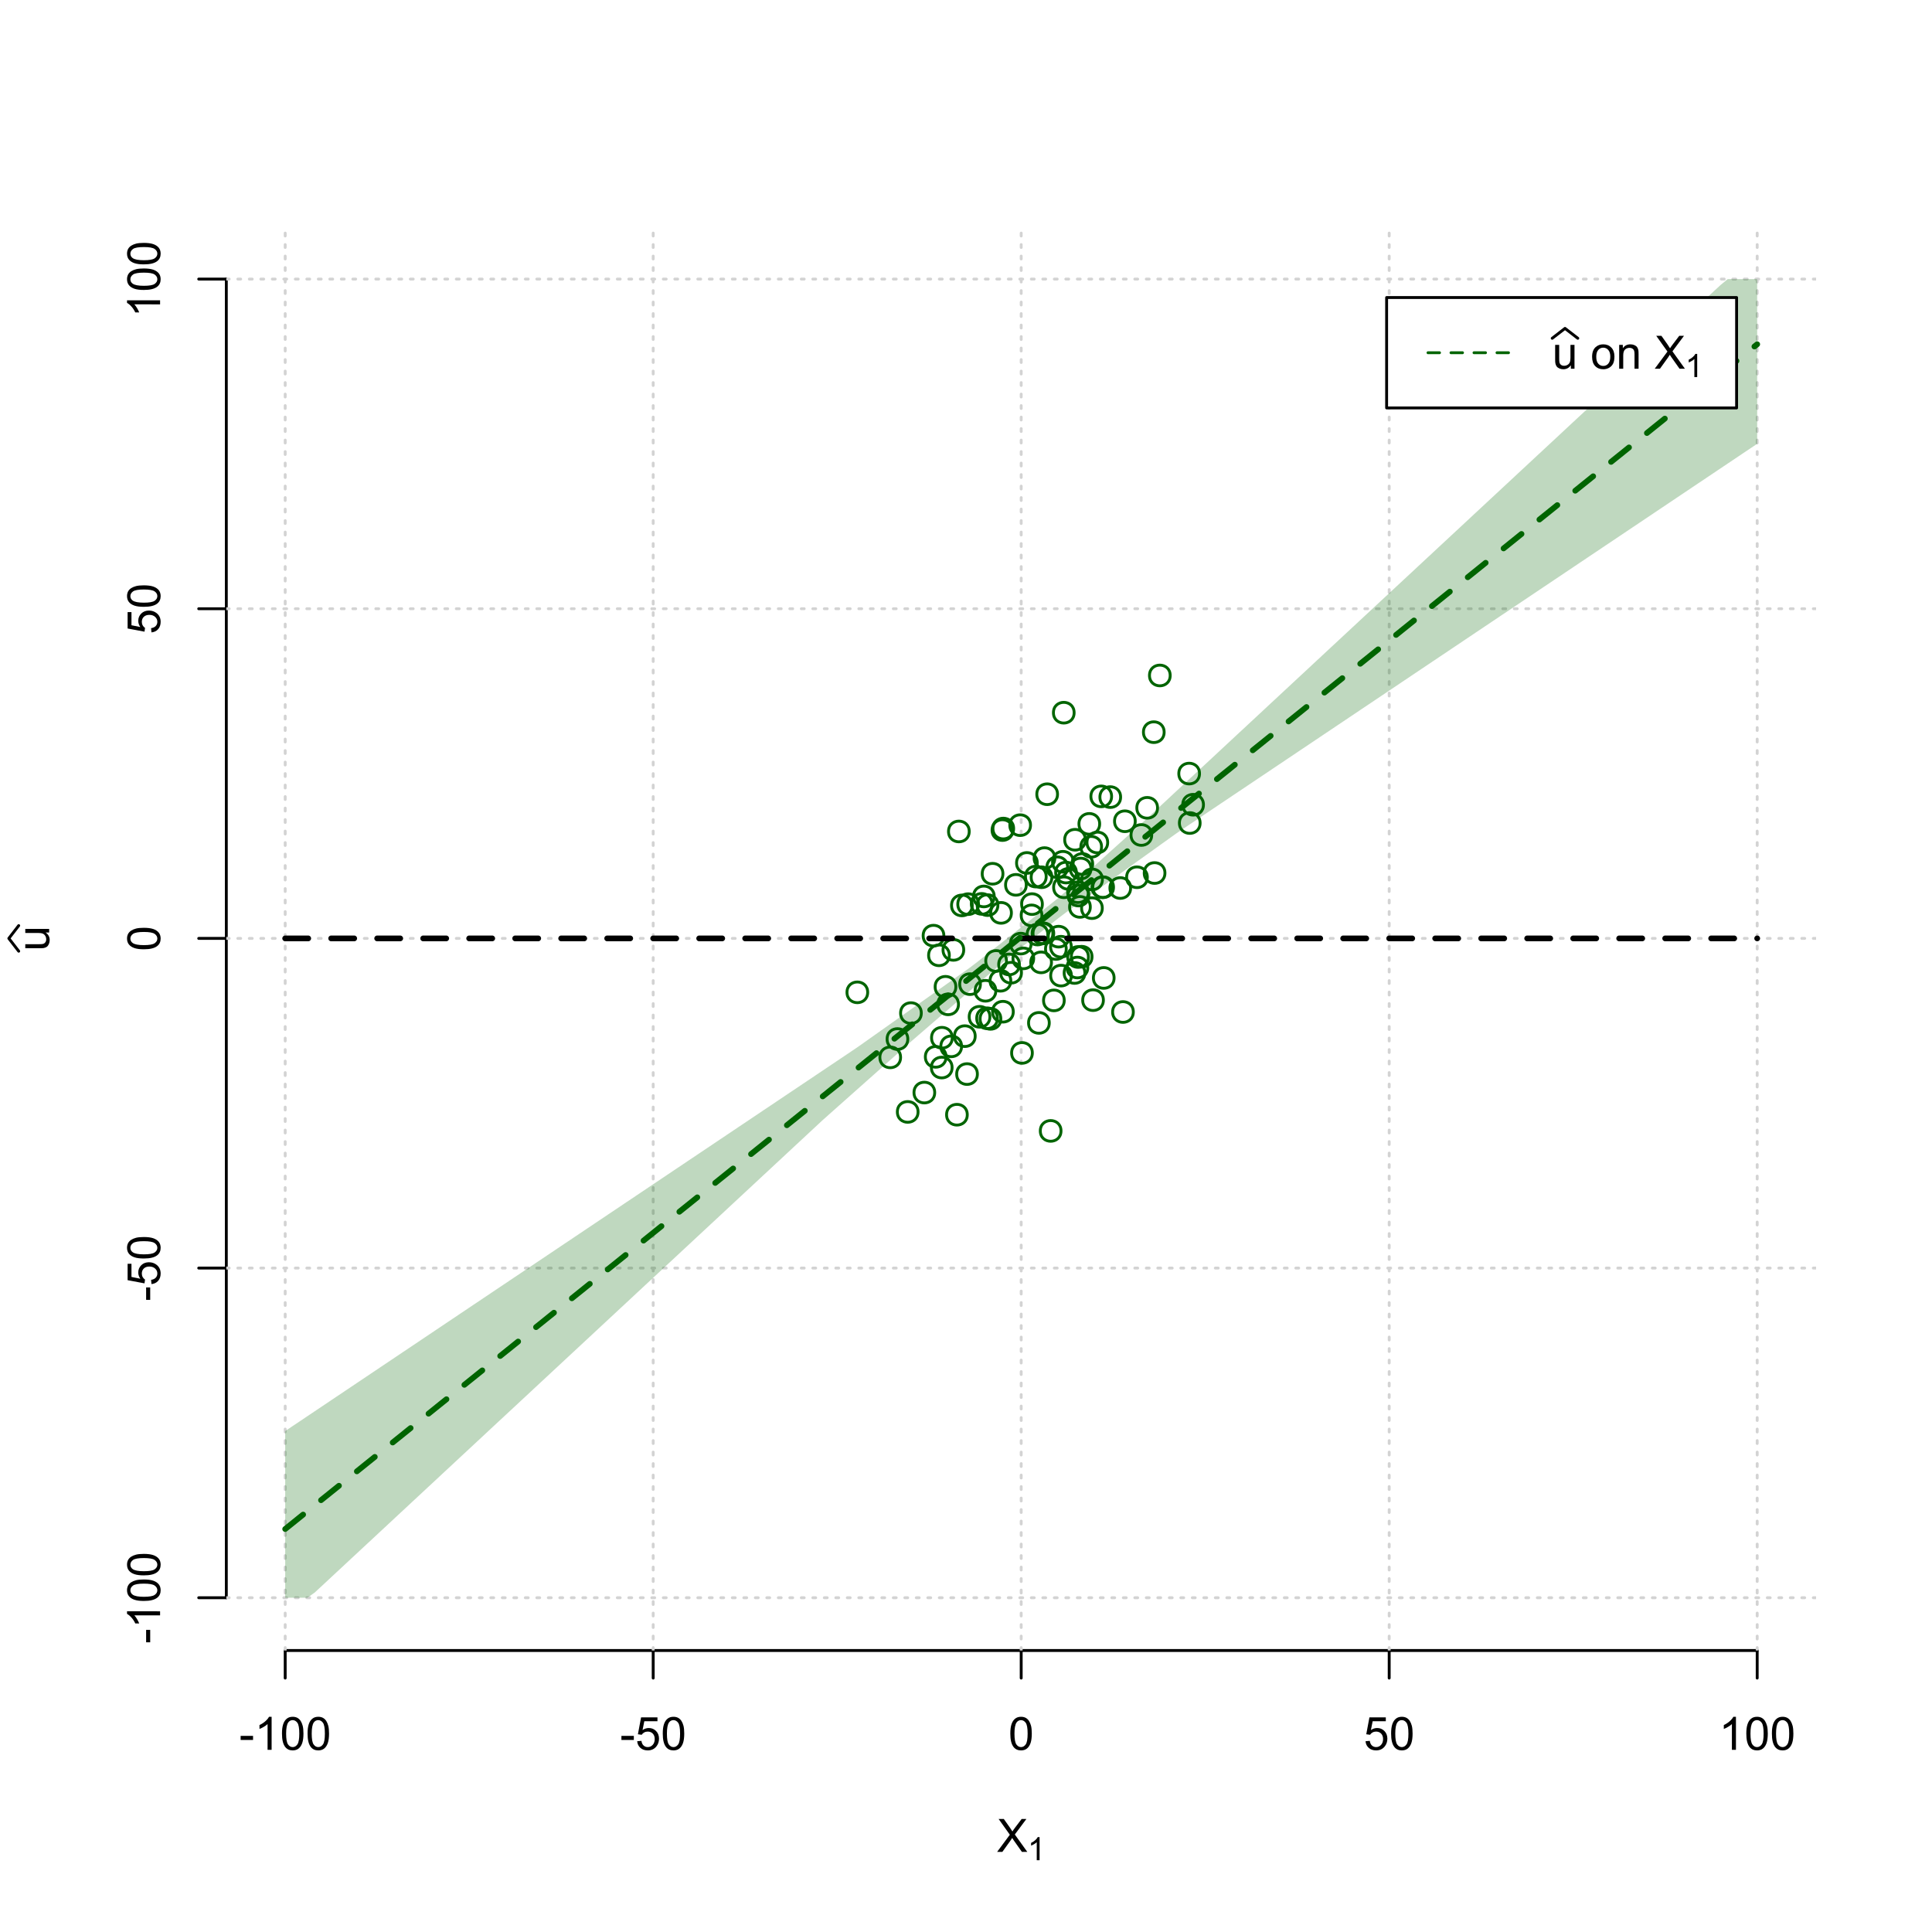 <?xml version="1.0" encoding="UTF-8"?>
<svg xmlns="http://www.w3.org/2000/svg" xmlns:xlink="http://www.w3.org/1999/xlink" width="504pt" height="504pt" viewBox="0 0 504 504" version="1.1">
<defs>
<g>
<symbol overflow="visible" id="glyph0-0">
<path style="stroke:none;" d="M 1.5 0 L 1.5 -7.5 L 7.5 -7.5 L 7.5 0 Z M 1.688 -0.188 L 7.312 -0.188 L 7.312 -7.312 L 1.688 -7.312 Z M 1.688 -0.188 "/>
</symbol>
<symbol overflow="visible" id="glyph0-1">
<path style="stroke:none;" d="M 0.055 0 L 3.375 -4.477 L 0.445 -8.59 L 1.797 -8.59 L 3.359 -6.387 C 3.68 -5.93 3.91 -5.578 4.047 -5.332 C 4.238 -5.645 4.465 -5.969 4.727 -6.312 L 6.457 -8.59 L 7.695 -8.59 L 4.676 -4.539 L 7.93 0 L 6.523 0 L 4.359 -3.062 C 4.238 -3.238 4.113 -3.43 3.984 -3.641 C 3.789 -3.324 3.652 -3.109 3.574 -2.992 L 1.418 0 Z M 0.055 0 "/>
</symbol>
<symbol overflow="visible" id="glyph0-2">
<path style="stroke:none;" d="M 0.383 -2.578 L 0.383 -3.641 L 3.621 -3.641 L 3.621 -2.578 Z M 0.383 -2.578 "/>
</symbol>
<symbol overflow="visible" id="glyph0-3">
<path style="stroke:none;" d="M 4.469 0 L 3.414 0 L 3.414 -6.719 C 3.16 -6.477 2.828 -6.234 2.414 -5.996 C 2 -5.75 1.629 -5.57 1.305 -5.449 L 1.305 -6.469 C 1.895 -6.742 2.41 -7.078 2.852 -7.477 C 3.293 -7.871 3.605 -8.254 3.789 -8.625 L 4.469 -8.625 Z M 4.469 0 "/>
</symbol>
<symbol overflow="visible" id="glyph0-4">
<path style="stroke:none;" d="M 0.5 -4.234 C 0.496 -5.246 0.602 -6.062 0.812 -6.688 C 1.02 -7.305 1.328 -7.785 1.742 -8.121 C 2.148 -8.457 2.668 -8.625 3.297 -8.625 C 3.758 -8.625 4.164 -8.531 4.512 -8.348 C 4.855 -8.16 5.141 -7.891 5.371 -7.543 C 5.594 -7.191 5.773 -6.766 5.906 -6.266 C 6.035 -5.762 6.098 -5.086 6.102 -4.234 C 6.098 -3.227 5.996 -2.414 5.789 -1.797 C 5.578 -1.176 5.266 -0.695 4.859 -0.359 C 4.445 -0.02 3.926 0.145 3.297 0.148 C 2.465 0.145 1.816 -0.148 1.348 -0.742 C 0.781 -1.457 0.496 -2.621 0.5 -4.234 Z M 1.582 -4.234 C 1.582 -2.824 1.746 -1.887 2.074 -1.418 C 2.402 -0.949 2.809 -0.715 3.297 -0.719 C 3.777 -0.715 4.184 -0.949 4.52 -1.422 C 4.848 -1.887 5.016 -2.824 5.016 -4.234 C 5.016 -5.648 4.848 -6.59 4.52 -7.055 C 4.184 -7.516 3.773 -7.746 3.289 -7.75 C 2.801 -7.746 2.414 -7.543 2.125 -7.137 C 1.762 -6.613 1.582 -5.645 1.582 -4.234 Z M 1.582 -4.234 "/>
</symbol>
<symbol overflow="visible" id="glyph0-5">
<path style="stroke:none;" d="M 0.5 -2.25 L 1.605 -2.344 C 1.684 -1.805 1.871 -1.398 2.176 -1.125 C 2.473 -0.852 2.836 -0.715 3.258 -0.719 C 3.766 -0.715 4.195 -0.906 4.547 -1.293 C 4.898 -1.672 5.074 -2.18 5.074 -2.82 C 5.074 -3.414 4.902 -3.891 4.566 -4.242 C 4.227 -4.59 3.785 -4.762 3.242 -4.766 C 2.898 -4.762 2.594 -4.684 2.32 -4.531 C 2.047 -4.375 1.832 -4.176 1.676 -3.93 L 0.688 -4.062 L 1.516 -8.473 L 5.789 -8.473 L 5.789 -7.465 L 2.359 -7.465 L 1.898 -5.156 C 2.414 -5.516 2.953 -5.695 3.523 -5.695 C 4.27 -5.695 4.902 -5.434 5.422 -4.914 C 5.934 -4.395 6.191 -3.727 6.195 -2.914 C 6.191 -2.133 5.965 -1.461 5.516 -0.898 C 4.961 -0.199 4.211 0.145 3.258 0.148 C 2.477 0.145 1.836 -0.07 1.344 -0.508 C 0.844 -0.941 0.562 -1.523 0.5 -2.25 Z M 0.5 -2.25 "/>
</symbol>
<symbol overflow="visible" id="glyph0-6">
<path style="stroke:none;" d="M 4.867 0 L 4.867 -0.914 C 4.379 -0.211 3.723 0.141 2.895 0.141 C 2.527 0.141 2.184 0.07 1.867 -0.07 C 1.547 -0.211 1.309 -0.387 1.156 -0.602 C 1 -0.812 0.895 -1.074 0.832 -1.383 C 0.785 -1.59 0.762 -1.918 0.766 -2.367 L 0.766 -6.223 L 1.82 -6.223 L 1.82 -2.773 C 1.816 -2.219 1.84 -1.848 1.887 -1.656 C 1.949 -1.379 2.09 -1.16 2.309 -1.004 C 2.523 -0.84 2.789 -0.762 3.105 -0.766 C 3.418 -0.762 3.715 -0.844 3.996 -1.008 C 4.273 -1.172 4.469 -1.391 4.586 -1.672 C 4.699 -1.949 4.758 -2.355 4.758 -2.891 L 4.758 -6.223 L 5.812 -6.223 L 5.812 0 Z M 4.867 0 "/>
</symbol>
<symbol overflow="visible" id="glyph0-7">
<path style="stroke:none;" d=""/>
</symbol>
<symbol overflow="visible" id="glyph0-8">
<path style="stroke:none;" d="M 0.398 -3.109 C 0.398 -4.262 0.719 -5.117 1.359 -5.672 C 1.895 -6.133 2.547 -6.363 3.316 -6.363 C 4.172 -6.363 4.871 -6.082 5.414 -5.52 C 5.953 -4.957 6.223 -4.184 6.227 -3.199 C 6.223 -2.398 6.102 -1.766 5.867 -1.309 C 5.625 -0.848 5.277 -0.492 4.82 -0.238 C 4.359 0.016 3.859 0.141 3.316 0.141 C 2.441 0.141 1.734 -0.137 1.203 -0.695 C 0.664 -1.254 0.398 -2.059 0.398 -3.109 Z M 1.484 -3.109 C 1.48 -2.309 1.656 -1.711 2.004 -1.32 C 2.348 -0.922 2.785 -0.727 3.316 -0.727 C 3.84 -0.727 4.273 -0.926 4.621 -1.324 C 4.969 -1.723 5.145 -2.328 5.145 -3.148 C 5.145 -3.914 4.969 -4.496 4.617 -4.895 C 4.266 -5.289 3.832 -5.488 3.316 -5.492 C 2.785 -5.488 2.348 -5.293 2.004 -4.898 C 1.656 -4.5 1.48 -3.902 1.484 -3.109 Z M 1.484 -3.109 "/>
</symbol>
<symbol overflow="visible" id="glyph0-9">
<path style="stroke:none;" d="M 0.789 0 L 0.789 -6.223 L 1.742 -6.223 L 1.742 -5.336 C 2.195 -6.02 2.855 -6.363 3.719 -6.363 C 4.09 -6.363 4.434 -6.293 4.754 -6.16 C 5.066 -6.023 5.305 -5.848 5.461 -5.633 C 5.617 -5.41 5.727 -5.152 5.789 -4.852 C 5.828 -4.656 5.848 -4.312 5.848 -3.828 L 5.848 0 L 4.793 0 L 4.793 -3.785 C 4.793 -4.215 4.75 -4.535 4.668 -4.75 C 4.586 -4.961 4.441 -5.129 4.234 -5.258 C 4.023 -5.383 3.777 -5.449 3.5 -5.449 C 3.047 -5.449 2.66 -5.305 2.332 -5.02 C 2.004 -4.734 1.84 -4.195 1.844 -3.398 L 1.844 0 Z M 0.789 0 "/>
</symbol>
<symbol overflow="visible" id="glyph1-0">
<path style="stroke:none;" d="M 1.051 0 L 1.051 -5.25 L 5.25 -5.25 L 5.25 0 Z M 1.18 -0.133 L 5.117 -0.133 L 5.117 -5.117 L 1.18 -5.117 Z M 1.18 -0.133 "/>
</symbol>
<symbol overflow="visible" id="glyph1-1">
<path style="stroke:none;" d="M 3.129 0 L 2.391 0 L 2.391 -4.703 C 2.211 -4.531 1.977 -4.363 1.691 -4.195 C 1.398 -4.023 1.141 -3.895 0.914 -3.812 L 0.914 -4.527 C 1.328 -4.719 1.688 -4.953 1.996 -5.234 C 2.305 -5.508 2.523 -5.777 2.652 -6.039 L 3.129 -6.039 Z M 3.129 0 "/>
</symbol>
<symbol overflow="visible" id="glyph2-0">
<path style="stroke:none;" d="M 0 -1.5 L -7.5 -1.5 L -7.5 -7.5 L 0 -7.5 Z M -0.188 -1.688 L -0.188 -7.312 L -7.312 -7.312 L -7.312 -1.688 Z M -0.188 -1.688 "/>
</symbol>
<symbol overflow="visible" id="glyph2-1">
<path style="stroke:none;" d="M 0 -4.867 L -0.914 -4.867 C -0.211 -4.379 0.141 -3.723 0.141 -2.895 C 0.141 -2.527 0.07 -2.184 -0.07 -1.867 C -0.211 -1.547 -0.387 -1.309 -0.598 -1.156 C -0.809 -1 -1.07 -0.895 -1.383 -0.832 C -1.59 -0.789 -1.918 -0.766 -2.367 -0.77 L -6.223 -0.77 L -6.223 -1.824 L -2.773 -1.824 C -2.219 -1.82 -1.848 -1.844 -1.656 -1.887 C -1.379 -1.949 -1.16 -2.09 -1.004 -2.309 C -0.84 -2.523 -0.762 -2.789 -0.766 -3.105 C -0.762 -3.418 -0.844 -3.715 -1.008 -3.996 C -1.172 -4.273 -1.391 -4.469 -1.672 -4.586 C -1.945 -4.699 -2.352 -4.758 -2.887 -4.758 L -6.223 -4.758 L -6.223 -5.812 L 0 -5.812 Z M 0 -4.867 "/>
</symbol>
<symbol overflow="visible" id="glyph2-2">
<path style="stroke:none;" d="M -2.578 -0.383 L -3.641 -0.383 L -3.641 -3.621 L -2.578 -3.621 Z M -2.578 -0.383 "/>
</symbol>
<symbol overflow="visible" id="glyph2-3">
<path style="stroke:none;" d="M 0 -4.469 L 0 -3.414 L -6.719 -3.418 C -6.477 -3.16 -6.234 -2.828 -5.996 -2.418 C -5.75 -2.004 -5.57 -1.633 -5.449 -1.309 L -6.469 -1.309 C -6.742 -1.895 -7.078 -2.41 -7.477 -2.852 C -7.871 -3.293 -8.254 -3.605 -8.625 -3.793 L -8.625 -4.473 Z M 0 -4.469 "/>
</symbol>
<symbol overflow="visible" id="glyph2-4">
<path style="stroke:none;" d="M -4.234 -0.5 C -5.246 -0.496 -6.062 -0.602 -6.688 -0.812 C -7.305 -1.02 -7.785 -1.328 -8.121 -1.742 C -8.457 -2.152 -8.625 -2.672 -8.625 -3.301 C -8.625 -3.758 -8.531 -4.164 -8.348 -4.512 C -8.16 -4.859 -7.891 -5.145 -7.543 -5.371 C -7.191 -5.594 -6.766 -5.773 -6.266 -5.906 C -5.762 -6.035 -5.086 -6.098 -4.234 -6.102 C -3.223 -6.098 -2.41 -5.996 -1.793 -5.789 C -1.176 -5.578 -0.695 -5.266 -0.359 -4.859 C -0.02 -4.445 0.145 -3.926 0.148 -3.297 C 0.145 -2.465 -0.148 -1.816 -0.742 -1.348 C -1.457 -0.781 -2.621 -0.496 -4.234 -0.5 Z M -4.234 -1.582 C -2.824 -1.582 -1.887 -1.746 -1.418 -2.074 C -0.949 -2.402 -0.715 -2.809 -0.719 -3.297 C -0.715 -3.777 -0.949 -4.184 -1.422 -4.52 C -1.887 -4.848 -2.824 -5.016 -4.234 -5.016 C -5.648 -5.016 -6.59 -4.848 -7.055 -4.52 C -7.516 -4.188 -7.746 -3.777 -7.75 -3.289 C -7.746 -2.801 -7.543 -2.414 -7.137 -2.129 C -6.613 -1.762 -5.645 -1.582 -4.234 -1.582 Z M -4.234 -1.582 "/>
</symbol>
<symbol overflow="visible" id="glyph2-5">
<path style="stroke:none;" d="M -2.25 -0.5 L -2.344 -1.605 C -1.805 -1.684 -1.398 -1.871 -1.125 -2.176 C -0.852 -2.473 -0.715 -2.836 -0.719 -3.258 C -0.715 -3.766 -0.906 -4.195 -1.293 -4.547 C -1.672 -4.898 -2.18 -5.074 -2.816 -5.074 C -3.414 -5.074 -3.891 -4.902 -4.242 -4.566 C -4.59 -4.227 -4.762 -3.785 -4.766 -3.242 C -4.762 -2.898 -4.684 -2.594 -4.531 -2.32 C -4.375 -2.047 -4.176 -1.832 -3.93 -1.676 L -4.062 -0.688 L -8.473 -1.52 L -8.473 -5.789 L -7.465 -5.789 L -7.465 -2.363 L -5.156 -1.898 C -5.516 -2.414 -5.695 -2.953 -5.695 -3.523 C -5.695 -4.27 -5.434 -4.902 -4.914 -5.422 C -4.395 -5.934 -3.727 -6.191 -2.91 -6.195 C -2.133 -6.191 -1.461 -5.965 -0.895 -5.516 C -0.199 -4.961 0.145 -4.211 0.148 -3.258 C 0.145 -2.477 -0.07 -1.836 -0.508 -1.344 C -0.941 -0.848 -1.523 -0.566 -2.25 -0.5 Z M -2.25 -0.5 "/>
</symbol>
</g>
<clipPath id="clip1">
  <path d="M 74 59.039 L 75 59.039 L 75 430.559 L 74 430.559 Z M 74 59.039 "/>
</clipPath>
<clipPath id="clip2">
  <path d="M 170 59.039 L 171 59.039 L 171 430.559 L 170 430.559 Z M 170 59.039 "/>
</clipPath>
<clipPath id="clip3">
  <path d="M 266 59.039 L 267 59.039 L 267 430.559 L 266 430.559 Z M 266 59.039 "/>
</clipPath>
<clipPath id="clip4">
  <path d="M 362 59.039 L 363 59.039 L 363 430.559 L 362 430.559 Z M 362 59.039 "/>
</clipPath>
<clipPath id="clip5">
  <path d="M 458 59.039 L 459 59.039 L 459 430.559 L 458 430.559 Z M 458 59.039 "/>
</clipPath>
<clipPath id="clip6">
  <path d="M 59.039 416 L 473.758 416 L 473.758 418 L 59.039 418 Z M 59.039 416 "/>
</clipPath>
<clipPath id="clip7">
  <path d="M 59.039 330 L 473.758 330 L 473.758 332 L 59.039 332 Z M 59.039 330 "/>
</clipPath>
<clipPath id="clip8">
  <path d="M 59.039 244 L 473.758 244 L 473.758 246 L 59.039 246 Z M 59.039 244 "/>
</clipPath>
<clipPath id="clip9">
  <path d="M 59.039 158 L 473.758 158 L 473.758 160 L 59.039 160 Z M 59.039 158 "/>
</clipPath>
<clipPath id="clip10">
  <path d="M 59.039 72 L 473.758 72 L 473.758 74 L 59.039 74 Z M 59.039 72 "/>
</clipPath>
</defs>
<g id="surface426">
<rect x="0" y="0" width="504" height="504" style="fill:rgb(100%,100%,100%);fill-opacity:1;stroke:none;"/>
<g style="fill:rgb(0%,0%,0%);fill-opacity:1;">
  <use xlink:href="#glyph0-1" x="260.062" y="483.102"/>
</g>
<g style="fill:rgb(0%,0%,0%);fill-opacity:1;">
  <use xlink:href="#glyph1-1" x="268.066" y="485.281"/>
</g>
<g style="fill:rgb(0%,0%,0%);fill-opacity:1;">
  <use xlink:href="#glyph2-1" x="12.82" y="248.137"/>
</g>
<path style="fill:none;stroke-width:0.75;stroke-linecap:round;stroke-linejoin:round;stroke:rgb(0%,0%,0%);stroke-opacity:1;stroke-miterlimit:10;" d="M 4.879 248.137 L 2.301 244.801 L 4.879 241.465 "/>
<path style="fill:none;stroke-width:0.75;stroke-linecap:round;stroke-linejoin:round;stroke:rgb(0%,0%,0%);stroke-opacity:1;stroke-miterlimit:10;" d="M 74.398 430.559 L 458.398 430.559 "/>
<path style="fill:none;stroke-width:0.75;stroke-linecap:round;stroke-linejoin:round;stroke:rgb(0%,0%,0%);stroke-opacity:1;stroke-miterlimit:10;" d="M 74.398 430.559 L 74.398 437.762 "/>
<path style="fill:none;stroke-width:0.75;stroke-linecap:round;stroke-linejoin:round;stroke:rgb(0%,0%,0%);stroke-opacity:1;stroke-miterlimit:10;" d="M 170.398 430.559 L 170.398 437.762 "/>
<path style="fill:none;stroke-width:0.75;stroke-linecap:round;stroke-linejoin:round;stroke:rgb(0%,0%,0%);stroke-opacity:1;stroke-miterlimit:10;" d="M 266.398 430.559 L 266.398 437.762 "/>
<path style="fill:none;stroke-width:0.75;stroke-linecap:round;stroke-linejoin:round;stroke:rgb(0%,0%,0%);stroke-opacity:1;stroke-miterlimit:10;" d="M 362.398 430.559 L 362.398 437.762 "/>
<path style="fill:none;stroke-width:0.75;stroke-linecap:round;stroke-linejoin:round;stroke:rgb(0%,0%,0%);stroke-opacity:1;stroke-miterlimit:10;" d="M 458.398 430.559 L 458.398 437.762 "/>
<g style="fill:rgb(0%,0%,0%);fill-opacity:1;">
  <use xlink:href="#glyph0-2" x="62.391" y="456.48"/>
  <use xlink:href="#glyph0-3" x="66.387" y="456.48"/>
  <use xlink:href="#glyph0-4" x="73.061" y="456.48"/>
  <use xlink:href="#glyph0-4" x="79.734" y="456.48"/>
</g>
<g style="fill:rgb(0%,0%,0%);fill-opacity:1;">
  <use xlink:href="#glyph0-2" x="161.727" y="456.48"/>
  <use xlink:href="#glyph0-5" x="165.723" y="456.48"/>
  <use xlink:href="#glyph0-4" x="172.396" y="456.48"/>
</g>
<g style="fill:rgb(0%,0%,0%);fill-opacity:1;">
  <use xlink:href="#glyph0-4" x="263.062" y="456.48"/>
</g>
<g style="fill:rgb(0%,0%,0%);fill-opacity:1;">
  <use xlink:href="#glyph0-5" x="355.727" y="456.48"/>
  <use xlink:href="#glyph0-4" x="362.4" y="456.48"/>
</g>
<g style="fill:rgb(0%,0%,0%);fill-opacity:1;">
  <use xlink:href="#glyph0-3" x="448.387" y="456.48"/>
  <use xlink:href="#glyph0-4" x="455.061" y="456.48"/>
  <use xlink:href="#glyph0-4" x="461.734" y="456.48"/>
</g>
<path style="fill:none;stroke-width:0.75;stroke-linecap:round;stroke-linejoin:round;stroke:rgb(0%,0%,0%);stroke-opacity:1;stroke-miterlimit:10;" d="M 59.039 416.801 L 59.039 72.801 "/>
<path style="fill:none;stroke-width:0.75;stroke-linecap:round;stroke-linejoin:round;stroke:rgb(0%,0%,0%);stroke-opacity:1;stroke-miterlimit:10;" d="M 59.039 416.801 L 51.84 416.801 "/>
<path style="fill:none;stroke-width:0.75;stroke-linecap:round;stroke-linejoin:round;stroke:rgb(0%,0%,0%);stroke-opacity:1;stroke-miterlimit:10;" d="M 59.039 330.801 L 51.84 330.801 "/>
<path style="fill:none;stroke-width:0.75;stroke-linecap:round;stroke-linejoin:round;stroke:rgb(0%,0%,0%);stroke-opacity:1;stroke-miterlimit:10;" d="M 59.039 244.801 L 51.84 244.801 "/>
<path style="fill:none;stroke-width:0.75;stroke-linecap:round;stroke-linejoin:round;stroke:rgb(0%,0%,0%);stroke-opacity:1;stroke-miterlimit:10;" d="M 59.039 158.801 L 51.84 158.801 "/>
<path style="fill:none;stroke-width:0.75;stroke-linecap:round;stroke-linejoin:round;stroke:rgb(0%,0%,0%);stroke-opacity:1;stroke-miterlimit:10;" d="M 59.039 72.801 L 51.84 72.801 "/>
<g style="fill:rgb(0%,0%,0%);fill-opacity:1;">
  <use xlink:href="#glyph2-2" x="41.762" y="428.809"/>
  <use xlink:href="#glyph2-3" x="41.762" y="424.812"/>
  <use xlink:href="#glyph2-4" x="41.762" y="418.139"/>
  <use xlink:href="#glyph2-4" x="41.762" y="411.465"/>
</g>
<g style="fill:rgb(0%,0%,0%);fill-opacity:1;">
  <use xlink:href="#glyph2-2" x="41.762" y="339.473"/>
  <use xlink:href="#glyph2-5" x="41.762" y="335.477"/>
  <use xlink:href="#glyph2-4" x="41.762" y="328.803"/>
</g>
<g style="fill:rgb(0%,0%,0%);fill-opacity:1;">
  <use xlink:href="#glyph2-4" x="41.762" y="248.137"/>
</g>
<g style="fill:rgb(0%,0%,0%);fill-opacity:1;">
  <use xlink:href="#glyph2-5" x="41.762" y="165.473"/>
  <use xlink:href="#glyph2-4" x="41.762" y="158.799"/>
</g>
<g style="fill:rgb(0%,0%,0%);fill-opacity:1;">
  <use xlink:href="#glyph2-3" x="41.762" y="82.812"/>
  <use xlink:href="#glyph2-4" x="41.762" y="76.139"/>
  <use xlink:href="#glyph2-4" x="41.762" y="69.465"/>
</g>
<g clip-path="url(#clip1)" clip-rule="nonzero">
<path style="fill:none;stroke-width:0.75;stroke-linecap:round;stroke-linejoin:round;stroke:rgb(82.745%,82.745%,82.745%);stroke-opacity:1;stroke-dasharray:0.75,2.25;stroke-miterlimit:10;" d="M 74.398 430.559 L 74.398 59.039 "/>
</g>
<g clip-path="url(#clip2)" clip-rule="nonzero">
<path style="fill:none;stroke-width:0.75;stroke-linecap:round;stroke-linejoin:round;stroke:rgb(82.745%,82.745%,82.745%);stroke-opacity:1;stroke-dasharray:0.75,2.25;stroke-miterlimit:10;" d="M 170.398 430.559 L 170.398 59.039 "/>
</g>
<g clip-path="url(#clip3)" clip-rule="nonzero">
<path style="fill:none;stroke-width:0.75;stroke-linecap:round;stroke-linejoin:round;stroke:rgb(82.745%,82.745%,82.745%);stroke-opacity:1;stroke-dasharray:0.75,2.25;stroke-miterlimit:10;" d="M 266.398 430.559 L 266.398 59.039 "/>
</g>
<g clip-path="url(#clip4)" clip-rule="nonzero">
<path style="fill:none;stroke-width:0.75;stroke-linecap:round;stroke-linejoin:round;stroke:rgb(82.745%,82.745%,82.745%);stroke-opacity:1;stroke-dasharray:0.75,2.25;stroke-miterlimit:10;" d="M 362.398 430.559 L 362.398 59.039 "/>
</g>
<g clip-path="url(#clip5)" clip-rule="nonzero">
<path style="fill:none;stroke-width:0.75;stroke-linecap:round;stroke-linejoin:round;stroke:rgb(82.745%,82.745%,82.745%);stroke-opacity:1;stroke-dasharray:0.75,2.25;stroke-miterlimit:10;" d="M 458.398 430.559 L 458.398 59.039 "/>
</g>
<g clip-path="url(#clip6)" clip-rule="nonzero">
<path style="fill:none;stroke-width:0.75;stroke-linecap:round;stroke-linejoin:round;stroke:rgb(82.745%,82.745%,82.745%);stroke-opacity:1;stroke-dasharray:0.75,2.25;stroke-miterlimit:10;" d="M 59.039 416.801 L 473.762 416.801 "/>
</g>
<g clip-path="url(#clip7)" clip-rule="nonzero">
<path style="fill:none;stroke-width:0.75;stroke-linecap:round;stroke-linejoin:round;stroke:rgb(82.745%,82.745%,82.745%);stroke-opacity:1;stroke-dasharray:0.75,2.25;stroke-miterlimit:10;" d="M 59.039 330.801 L 473.762 330.801 "/>
</g>
<g clip-path="url(#clip8)" clip-rule="nonzero">
<path style="fill:none;stroke-width:0.75;stroke-linecap:round;stroke-linejoin:round;stroke:rgb(82.745%,82.745%,82.745%);stroke-opacity:1;stroke-dasharray:0.75,2.25;stroke-miterlimit:10;" d="M 59.039 244.801 L 473.762 244.801 "/>
</g>
<g clip-path="url(#clip9)" clip-rule="nonzero">
<path style="fill:none;stroke-width:0.75;stroke-linecap:round;stroke-linejoin:round;stroke:rgb(82.745%,82.745%,82.745%);stroke-opacity:1;stroke-dasharray:0.75,2.25;stroke-miterlimit:10;" d="M 59.039 158.801 L 473.762 158.801 "/>
</g>
<g clip-path="url(#clip10)" clip-rule="nonzero">
<path style="fill:none;stroke-width:0.75;stroke-linecap:round;stroke-linejoin:round;stroke:rgb(82.745%,82.745%,82.745%);stroke-opacity:1;stroke-dasharray:0.75,2.25;stroke-miterlimit:10;" d="M 59.039 72.801 L 473.762 72.801 "/>
</g>
<path style=" stroke:none;fill-rule:nonzero;fill:rgb(0%,39.216%,0%);fill-opacity:0.251;" d="M 74.398 416.801 L 74.398 373.324 L 76.32 372.035 L 78.238 370.75 L 80.16 369.461 L 82.078 368.172 L 84 366.887 L 85.922 365.598 L 87.84 364.309 L 89.762 363.023 L 91.68 361.734 L 93.602 360.445 L 95.52 359.16 L 97.441 357.871 L 99.359 356.582 L 101.281 355.297 L 103.199 354.008 L 105.121 352.719 L 107.039 351.434 L 108.961 350.145 L 110.879 348.855 L 112.801 347.57 L 114.719 346.281 L 116.641 344.992 L 118.559 343.707 L 120.48 342.418 L 122.398 341.129 L 124.32 339.844 L 126.238 338.555 L 128.16 337.266 L 130.078 335.98 L 133.922 333.402 L 135.84 332.117 L 137.762 330.828 L 139.68 329.539 L 141.602 328.25 L 143.52 326.965 L 145.441 325.676 L 147.359 324.387 L 149.281 323.102 L 151.199 321.812 L 153.121 320.523 L 155.039 319.238 L 156.961 317.949 L 158.879 316.66 L 160.801 315.375 L 162.719 314.086 L 164.641 312.797 L 166.559 311.512 L 168.48 310.223 L 170.398 308.934 L 172.32 307.648 L 174.238 306.359 L 176.16 305.07 L 178.078 303.785 L 181.922 301.207 L 183.84 299.922 L 185.762 298.633 L 187.68 297.344 L 189.602 296.059 L 191.52 294.77 L 193.441 293.48 L 195.359 292.195 L 197.281 290.906 L 199.199 289.617 L 201.121 288.332 L 203.039 287.043 L 204.961 285.754 L 206.879 284.469 L 208.801 283.18 L 210.719 281.891 L 212.641 280.605 L 214.559 279.316 L 216.48 278.027 L 218.398 276.742 L 220.32 275.453 L 222.238 274.164 L 224.16 272.855 L 226.078 271.496 L 229.922 268.777 L 231.84 267.418 L 233.762 266.055 L 235.68 264.695 L 237.602 263.336 L 239.52 261.977 L 241.441 260.617 L 243.359 259.258 L 245.281 257.898 L 247.199 256.539 L 249.121 255.18 L 251.039 253.82 L 252.961 252.461 L 254.879 250.996 L 256.801 249.48 L 258.719 247.969 L 260.641 246.453 L 262.559 244.938 L 264.48 243.426 L 266.398 241.91 L 268.32 240.395 L 270.238 238.879 L 272.16 237.367 L 274.078 235.852 L 276 234.309 L 277.922 232.629 L 279.84 230.949 L 281.762 229.25 L 283.68 227.52 L 285.602 225.789 L 287.52 224.059 L 289.441 222.328 L 291.359 220.598 L 293.281 218.867 L 295.199 217.137 L 297.121 215.406 L 299.039 213.676 L 300.961 211.891 L 302.879 210.105 L 304.801 208.32 L 306.719 206.531 L 308.641 204.746 L 310.559 202.961 L 312.48 201.176 L 314.398 199.391 L 316.32 197.605 L 318.238 195.82 L 320.16 194.031 L 322.078 192.246 L 325.922 188.676 L 327.84 186.891 L 329.762 185.105 L 331.68 183.316 L 333.602 181.531 L 335.52 179.746 L 337.441 177.961 L 339.359 176.176 L 341.281 174.391 L 343.199 172.605 L 345.121 170.816 L 347.039 169.031 L 348.961 167.246 L 350.879 165.461 L 352.801 163.676 L 354.719 161.891 L 356.641 160.102 L 358.559 158.316 L 360.48 156.531 L 362.398 154.746 L 364.32 152.961 L 366.238 151.176 L 368.16 149.391 L 370.078 147.602 L 373.922 144.031 L 375.84 142.246 L 377.762 140.461 L 379.68 138.676 L 381.602 136.891 L 383.52 135.102 L 385.441 133.316 L 387.359 131.531 L 389.281 129.746 L 391.199 127.961 L 393.121 126.176 L 395.039 124.387 L 396.961 122.602 L 398.879 120.816 L 400.801 119.031 L 402.719 117.246 L 404.641 115.461 L 406.559 113.676 L 408.48 111.887 L 410.398 110.102 L 412.32 108.316 L 414.238 106.531 L 416.16 104.746 L 418.078 102.961 L 420 101.176 L 421.922 99.387 L 423.84 97.602 L 425.762 95.816 L 427.68 94.031 L 429.602 92.246 L 431.52 90.461 L 433.441 88.672 L 435.359 86.887 L 437.281 85.102 L 439.199 83.316 L 441.121 81.531 L 443.039 79.746 L 444.961 77.961 L 446.879 76.172 L 448.801 74.387 L 450.719 72.801 L 458.398 72.801 L 458.398 115.77 L 456.48 117.059 L 454.559 118.344 L 452.641 119.633 L 450.719 120.922 L 448.801 122.207 L 446.879 123.496 L 444.961 124.785 L 443.039 126.07 L 441.121 127.359 L 439.199 128.648 L 437.281 129.934 L 435.359 131.223 L 433.441 132.512 L 431.52 133.797 L 429.602 135.086 L 427.68 136.375 L 425.762 137.66 L 423.84 138.949 L 421.922 140.238 L 420 141.523 L 418.078 142.812 L 416.16 144.102 L 414.238 145.387 L 412.32 146.676 L 410.398 147.965 L 408.48 149.25 L 406.559 150.539 L 404.641 151.828 L 402.719 153.113 L 400.801 154.402 L 398.879 155.691 L 396.961 156.977 L 395.039 158.266 L 393.121 159.555 L 391.199 160.84 L 389.281 162.129 L 387.359 163.418 L 385.441 164.703 L 383.52 165.992 L 381.602 167.281 L 379.68 168.566 L 377.762 169.855 L 375.84 171.145 L 373.922 172.43 L 370.078 175.008 L 368.16 176.293 L 366.238 177.582 L 364.32 178.871 L 362.398 180.156 L 360.48 181.445 L 358.559 182.734 L 356.641 184.02 L 354.719 185.309 L 352.801 186.598 L 350.879 187.883 L 348.961 189.172 L 347.039 190.461 L 345.121 191.746 L 343.199 193.035 L 341.281 194.324 L 339.359 195.609 L 337.441 196.898 L 335.52 198.188 L 333.602 199.473 L 331.68 200.762 L 329.762 202.051 L 327.84 203.336 L 325.922 204.625 L 324 205.914 L 322.078 207.199 L 320.16 208.488 L 318.238 209.777 L 316.32 211.062 L 314.398 212.352 L 312.48 213.641 L 310.559 214.926 L 308.641 216.215 L 306.719 217.516 L 304.801 218.895 L 302.879 220.27 L 300.961 221.645 L 299.039 223.02 L 297.121 224.395 L 295.199 225.77 L 293.281 227.148 L 291.359 228.523 L 289.441 229.898 L 287.52 231.273 L 285.602 232.648 L 283.68 234.027 L 281.762 235.402 L 279.84 236.777 L 277.922 238.152 L 276 239.605 L 274.078 241.121 L 272.16 242.641 L 270.238 244.156 L 268.32 245.672 L 266.398 247.191 L 264.48 248.707 L 262.559 250.23 L 260.641 251.887 L 258.719 253.543 L 256.801 255.199 L 254.879 256.855 L 252.961 258.508 L 251.039 260.164 L 249.121 261.82 L 247.199 263.477 L 245.281 265.133 L 243.359 266.789 L 241.441 268.445 L 239.52 270.102 L 237.602 271.762 L 235.68 273.469 L 233.762 275.176 L 231.84 276.883 L 229.922 278.59 L 226.078 282.004 L 224.16 283.711 L 222.238 285.418 L 220.32 287.125 L 218.398 288.832 L 216.48 290.539 L 214.559 292.25 L 212.641 294.035 L 210.719 295.82 L 208.801 297.605 L 206.879 299.391 L 204.961 301.176 L 203.039 302.965 L 201.121 304.75 L 199.199 306.535 L 197.281 308.32 L 195.359 310.105 L 193.441 311.891 L 191.52 313.676 L 189.602 315.465 L 187.68 317.25 L 185.762 319.035 L 183.84 320.82 L 181.922 322.605 L 180 324.391 L 178.078 326.18 L 176.16 327.965 L 174.238 329.75 L 172.32 331.535 L 170.398 333.32 L 168.48 335.105 L 166.559 336.891 L 164.641 338.68 L 162.719 340.465 L 160.801 342.25 L 158.879 344.035 L 156.961 345.82 L 155.039 347.605 L 153.121 349.395 L 151.199 351.18 L 149.281 352.965 L 147.359 354.75 L 145.441 356.535 L 143.52 358.32 L 141.602 360.105 L 139.68 361.895 L 137.762 363.68 L 135.84 365.465 L 133.922 367.25 L 130.078 370.82 L 128.16 372.605 L 126.238 374.395 L 124.32 376.18 L 122.398 377.965 L 120.48 379.75 L 118.559 381.535 L 116.641 383.32 L 114.719 385.109 L 112.801 386.895 L 110.879 388.68 L 108.961 390.465 L 107.039 392.25 L 105.121 394.035 L 103.199 395.82 L 101.281 397.609 L 99.359 399.395 L 97.441 401.18 L 95.52 402.965 L 93.602 404.75 L 91.68 406.535 L 89.762 408.324 L 87.84 410.109 L 85.922 411.895 L 82.078 415.465 L 80.16 416.801 Z M 74.398 416.801 "/>
<path style="fill:none;stroke-width:0.75;stroke-linecap:round;stroke-linejoin:round;stroke:rgb(0%,39.216%,0%);stroke-opacity:1;stroke-miterlimit:10;" d="M 283.008 253.824 C 283.008 257.422 277.609 257.422 277.609 253.824 C 277.609 250.223 283.008 250.223 283.008 253.824 "/>
<path style="fill:none;stroke-width:0.75;stroke-linecap:round;stroke-linejoin:round;stroke:rgb(0%,39.216%,0%);stroke-opacity:1;stroke-miterlimit:10;" d="M 299.301 228.852 C 299.301 232.449 293.902 232.449 293.902 228.852 C 293.902 225.25 299.301 225.25 299.301 228.852 "/>
<path style="fill:none;stroke-width:0.75;stroke-linecap:round;stroke-linejoin:round;stroke:rgb(0%,39.216%,0%);stroke-opacity:1;stroke-miterlimit:10;" d="M 289.98 207.75 C 289.98 211.352 284.582 211.352 284.582 207.75 C 284.582 204.152 289.98 204.152 289.98 207.75 "/>
<path style="fill:none;stroke-width:0.75;stroke-linecap:round;stroke-linejoin:round;stroke:rgb(0%,39.216%,0%);stroke-opacity:1;stroke-miterlimit:10;" d="M 252.332 290.797 C 252.332 294.398 246.934 294.398 246.934 290.797 C 246.934 287.195 252.332 287.195 252.332 290.797 "/>
<path style="fill:none;stroke-width:0.75;stroke-linecap:round;stroke-linejoin:round;stroke:rgb(0%,39.216%,0%);stroke-opacity:1;stroke-miterlimit:10;" d="M 255.262 235.867 C 255.262 239.465 249.863 239.465 249.863 235.867 C 249.863 232.266 255.262 232.266 255.262 235.867 "/>
<path style="fill:none;stroke-width:0.75;stroke-linecap:round;stroke-linejoin:round;stroke:rgb(0%,39.216%,0%);stroke-opacity:1;stroke-miterlimit:10;" d="M 284.426 236.586 C 284.426 240.184 279.027 240.184 279.027 236.586 C 279.027 232.984 284.426 232.984 284.426 236.586 "/>
<path style="fill:none;stroke-width:0.75;stroke-linecap:round;stroke-linejoin:round;stroke:rgb(0%,39.216%,0%);stroke-opacity:1;stroke-miterlimit:10;" d="M 269.305 274.672 C 269.305 278.273 263.902 278.273 263.902 274.672 C 263.902 271.074 269.305 271.074 269.305 274.672 "/>
<path style="fill:none;stroke-width:0.75;stroke-linecap:round;stroke-linejoin:round;stroke:rgb(0%,39.216%,0%);stroke-opacity:1;stroke-miterlimit:10;" d="M 263.684 255.852 C 263.684 259.453 258.281 259.453 258.281 255.852 C 258.281 252.25 263.684 252.25 263.684 255.852 "/>
<path style="fill:none;stroke-width:0.75;stroke-linecap:round;stroke-linejoin:round;stroke:rgb(0%,39.216%,0%);stroke-opacity:1;stroke-miterlimit:10;" d="M 283.938 249.648 C 283.938 253.25 278.535 253.25 278.535 249.648 C 278.535 246.051 283.938 246.051 283.938 249.648 "/>
<path style="fill:none;stroke-width:0.75;stroke-linecap:round;stroke-linejoin:round;stroke:rgb(0%,39.216%,0%);stroke-opacity:1;stroke-miterlimit:10;" d="M 303.691 191 C 303.691 194.602 298.289 194.602 298.289 191 C 298.289 187.402 303.691 187.402 303.691 191 "/>
<path style="fill:none;stroke-width:0.75;stroke-linecap:round;stroke-linejoin:round;stroke:rgb(0%,39.216%,0%);stroke-opacity:1;stroke-miterlimit:10;" d="M 279.492 254.508 C 279.492 258.105 274.094 258.105 274.094 254.508 C 274.094 250.906 279.492 250.906 279.492 254.508 "/>
<path style="fill:none;stroke-width:0.75;stroke-linecap:round;stroke-linejoin:round;stroke:rgb(0%,39.216%,0%);stroke-opacity:1;stroke-miterlimit:10;" d="M 272.918 228.672 C 272.918 232.273 267.516 232.273 267.516 228.672 C 267.516 225.07 272.918 225.07 272.918 228.672 "/>
<path style="fill:none;stroke-width:0.75;stroke-linecap:round;stroke-linejoin:round;stroke:rgb(0%,39.216%,0%);stroke-opacity:1;stroke-miterlimit:10;" d="M 250.844 272.957 C 250.844 276.559 245.441 276.559 245.441 272.957 C 245.441 269.359 250.844 269.359 250.844 272.957 "/>
<path style="fill:none;stroke-width:0.75;stroke-linecap:round;stroke-linejoin:round;stroke:rgb(0%,39.216%,0%);stroke-opacity:1;stroke-miterlimit:10;" d="M 258.793 235.797 C 258.793 239.395 253.391 239.395 253.391 235.797 C 253.391 232.195 258.793 232.195 258.793 235.797 "/>
<path style="fill:none;stroke-width:0.75;stroke-linecap:round;stroke-linejoin:round;stroke:rgb(0%,39.216%,0%);stroke-opacity:1;stroke-miterlimit:10;" d="M 301.965 210.738 C 301.965 214.336 296.562 214.336 296.562 210.738 C 296.562 207.137 301.965 207.137 301.965 210.738 "/>
<path style="fill:none;stroke-width:0.75;stroke-linecap:round;stroke-linejoin:round;stroke:rgb(0%,39.216%,0%);stroke-opacity:1;stroke-miterlimit:10;" d="M 284.875 249.578 C 284.875 253.18 279.473 253.18 279.473 249.578 C 279.473 245.98 284.875 245.98 284.875 249.578 "/>
<path style="fill:none;stroke-width:0.75;stroke-linecap:round;stroke-linejoin:round;stroke:rgb(0%,39.216%,0%);stroke-opacity:1;stroke-miterlimit:10;" d="M 260.32 236.113 C 260.32 239.715 254.922 239.715 254.922 236.113 C 254.922 232.512 260.32 232.512 260.32 236.113 "/>
<path style="fill:none;stroke-width:0.75;stroke-linecap:round;stroke-linejoin:round;stroke:rgb(0%,39.216%,0%);stroke-opacity:1;stroke-miterlimit:10;" d="M 261.082 265.789 C 261.082 269.391 255.684 269.391 255.684 265.789 C 255.684 262.191 261.082 262.191 261.082 265.789 "/>
<path style="fill:none;stroke-width:0.75;stroke-linecap:round;stroke-linejoin:round;stroke:rgb(0%,39.216%,0%);stroke-opacity:1;stroke-miterlimit:10;" d="M 294.941 231.66 C 294.941 235.258 289.543 235.258 289.543 231.66 C 289.543 228.059 294.941 228.059 294.941 231.66 "/>
<path style="fill:none;stroke-width:0.75;stroke-linecap:round;stroke-linejoin:round;stroke:rgb(0%,39.216%,0%);stroke-opacity:1;stroke-miterlimit:10;" d="M 246.223 244.086 C 246.223 247.684 240.824 247.684 240.824 244.086 C 240.824 240.484 246.223 240.484 246.223 244.086 "/>
<path style="fill:none;stroke-width:0.75;stroke-linecap:round;stroke-linejoin:round;stroke:rgb(0%,39.216%,0%);stroke-opacity:1;stroke-miterlimit:10;" d="M 287.555 236.902 C 287.555 240.504 282.152 240.504 282.152 236.902 C 282.152 233.305 287.555 233.305 287.555 236.902 "/>
<path style="fill:none;stroke-width:0.75;stroke-linecap:round;stroke-linejoin:round;stroke:rgb(0%,39.216%,0%);stroke-opacity:1;stroke-miterlimit:10;" d="M 243.836 285.016 C 243.836 288.617 238.434 288.617 238.434 285.016 C 238.434 281.418 243.836 281.418 243.836 285.016 "/>
<path style="fill:none;stroke-width:0.75;stroke-linecap:round;stroke-linejoin:round;stroke:rgb(0%,39.216%,0%);stroke-opacity:1;stroke-miterlimit:10;" d="M 284.609 226.57 C 284.609 230.172 279.207 230.172 279.207 226.57 C 279.207 222.973 284.609 222.973 284.609 226.57 "/>
<path style="fill:none;stroke-width:0.75;stroke-linecap:round;stroke-linejoin:round;stroke:rgb(0%,39.216%,0%);stroke-opacity:1;stroke-miterlimit:10;" d="M 292.332 207.938 C 292.332 211.535 286.934 211.535 286.934 207.938 C 286.934 204.336 292.332 204.336 292.332 207.938 "/>
<path style="fill:none;stroke-width:0.75;stroke-linecap:round;stroke-linejoin:round;stroke:rgb(0%,39.216%,0%);stroke-opacity:1;stroke-miterlimit:10;" d="M 236.816 271.055 C 236.816 274.656 231.418 274.656 231.418 271.055 C 231.418 267.453 236.816 267.453 236.816 271.055 "/>
<path style="fill:none;stroke-width:0.75;stroke-linecap:round;stroke-linejoin:round;stroke:rgb(0%,39.216%,0%);stroke-opacity:1;stroke-miterlimit:10;" d="M 271.801 238.801 C 271.801 242.398 266.402 242.398 266.402 238.801 C 266.402 235.199 271.801 235.199 271.801 238.801 "/>
<path style="fill:none;stroke-width:0.75;stroke-linecap:round;stroke-linejoin:round;stroke:rgb(0%,39.216%,0%);stroke-opacity:1;stroke-miterlimit:10;" d="M 313.074 214.699 C 313.074 218.301 307.672 218.301 307.672 214.699 C 307.672 211.102 313.074 211.102 313.074 214.699 "/>
<path style="fill:none;stroke-width:0.75;stroke-linecap:round;stroke-linejoin:round;stroke:rgb(0%,39.216%,0%);stroke-opacity:1;stroke-miterlimit:10;" d="M 246.801 275.695 C 246.801 279.297 241.398 279.297 241.398 275.695 C 241.398 272.098 246.801 272.098 246.801 275.695 "/>
<path style="fill:none;stroke-width:0.75;stroke-linecap:round;stroke-linejoin:round;stroke:rgb(0%,39.216%,0%);stroke-opacity:1;stroke-miterlimit:10;" d="M 288.957 219.77 C 288.957 223.371 283.559 223.371 283.559 219.77 C 283.559 216.172 288.957 216.172 288.957 219.77 "/>
<path style="fill:none;stroke-width:0.75;stroke-linecap:round;stroke-linejoin:round;stroke:rgb(0%,39.216%,0%);stroke-opacity:1;stroke-miterlimit:10;" d="M 262.559 250.684 C 262.559 254.285 257.156 254.285 257.156 250.684 C 257.156 247.082 262.559 247.082 262.559 250.684 "/>
<path style="fill:none;stroke-width:0.75;stroke-linecap:round;stroke-linejoin:round;stroke:rgb(0%,39.216%,0%);stroke-opacity:1;stroke-miterlimit:10;" d="M 259.777 258.465 C 259.777 262.062 254.379 262.062 254.379 258.465 C 254.379 254.863 259.777 254.863 259.777 258.465 "/>
<path style="fill:none;stroke-width:0.75;stroke-linecap:round;stroke-linejoin:round;stroke:rgb(0%,39.216%,0%);stroke-opacity:1;stroke-miterlimit:10;" d="M 312.918 201.805 C 312.918 205.402 307.516 205.402 307.516 201.805 C 307.516 198.203 312.918 198.203 312.918 201.805 "/>
<path style="fill:none;stroke-width:0.75;stroke-linecap:round;stroke-linejoin:round;stroke:rgb(0%,39.216%,0%);stroke-opacity:1;stroke-miterlimit:10;" d="M 280.793 227.625 C 280.793 231.223 275.391 231.223 275.391 227.625 C 275.391 224.023 280.793 224.023 280.793 227.625 "/>
<path style="fill:none;stroke-width:0.75;stroke-linecap:round;stroke-linejoin:round;stroke:rgb(0%,39.216%,0%);stroke-opacity:1;stroke-miterlimit:10;" d="M 248.371 278.488 C 248.371 282.09 242.969 282.09 242.969 278.488 C 242.969 274.891 248.371 274.891 248.371 278.488 "/>
<path style="fill:none;stroke-width:0.75;stroke-linecap:round;stroke-linejoin:round;stroke:rgb(0%,39.216%,0%);stroke-opacity:1;stroke-miterlimit:10;" d="M 274.402 228.852 C 274.402 232.449 269.004 232.449 269.004 228.852 C 269.004 225.25 274.402 225.25 274.402 228.852 "/>
<path style="fill:none;stroke-width:0.75;stroke-linecap:round;stroke-linejoin:round;stroke:rgb(0%,39.216%,0%);stroke-opacity:1;stroke-miterlimit:10;" d="M 259.359 233.855 C 259.359 237.457 253.957 237.457 253.957 233.855 C 253.957 230.258 259.359 230.258 259.359 233.855 "/>
<path style="fill:none;stroke-width:0.75;stroke-linecap:round;stroke-linejoin:round;stroke:rgb(0%,39.216%,0%);stroke-opacity:1;stroke-miterlimit:10;" d="M 305.266 176.207 C 305.266 179.809 299.867 179.809 299.867 176.207 C 299.867 172.609 305.266 172.609 305.266 176.207 "/>
<path style="fill:none;stroke-width:0.75;stroke-linecap:round;stroke-linejoin:round;stroke:rgb(0%,39.216%,0%);stroke-opacity:1;stroke-miterlimit:10;" d="M 290.285 231.457 C 290.285 235.059 284.883 235.059 284.883 231.457 C 284.883 227.859 290.285 227.859 290.285 231.457 "/>
<path style="fill:none;stroke-width:0.75;stroke-linecap:round;stroke-linejoin:round;stroke:rgb(0%,39.216%,0%);stroke-opacity:1;stroke-miterlimit:10;" d="M 271.918 235.852 C 271.918 239.453 266.516 239.453 266.516 235.852 C 266.516 232.254 271.918 232.254 271.918 235.852 "/>
<path style="fill:none;stroke-width:0.75;stroke-linecap:round;stroke-linejoin:round;stroke:rgb(0%,39.216%,0%);stroke-opacity:1;stroke-miterlimit:10;" d="M 295.648 264 C 295.648 267.602 290.25 267.602 290.25 264 C 290.25 260.402 295.648 260.402 295.648 264 "/>
<path style="fill:none;stroke-width:0.75;stroke-linecap:round;stroke-linejoin:round;stroke:rgb(0%,39.216%,0%);stroke-opacity:1;stroke-miterlimit:10;" d="M 249.352 257.426 C 249.352 261.023 243.953 261.023 243.953 257.426 C 243.953 253.824 249.352 253.824 249.352 257.426 "/>
<path style="fill:none;stroke-width:0.75;stroke-linecap:round;stroke-linejoin:round;stroke:rgb(0%,39.216%,0%);stroke-opacity:1;stroke-miterlimit:10;" d="M 268.992 246.16 C 268.992 249.762 263.59 249.762 263.59 246.16 C 263.59 242.562 268.992 242.562 268.992 246.16 "/>
<path style="fill:none;stroke-width:0.75;stroke-linecap:round;stroke-linejoin:round;stroke:rgb(0%,39.216%,0%);stroke-opacity:1;stroke-miterlimit:10;" d="M 281.402 229.277 C 281.402 232.875 276 232.875 276 229.277 C 276 225.676 281.402 225.676 281.402 229.277 "/>
<path style="fill:none;stroke-width:0.75;stroke-linecap:round;stroke-linejoin:round;stroke:rgb(0%,39.216%,0%);stroke-opacity:1;stroke-miterlimit:10;" d="M 264.426 216.145 C 264.426 219.742 259.027 219.742 259.027 216.145 C 259.027 212.543 264.426 212.543 264.426 216.145 "/>
<path style="fill:none;stroke-width:0.75;stroke-linecap:round;stroke-linejoin:round;stroke:rgb(0%,39.216%,0%);stroke-opacity:1;stroke-miterlimit:10;" d="M 276.785 295.02 C 276.785 298.617 271.387 298.617 271.387 295.02 C 271.387 291.418 276.785 291.418 276.785 295.02 "/>
<path style="fill:none;stroke-width:0.75;stroke-linecap:round;stroke-linejoin:round;stroke:rgb(0%,39.216%,0%);stroke-opacity:1;stroke-miterlimit:10;" d="M 251.406 247.793 C 251.406 251.395 246.008 251.395 246.008 247.793 C 246.008 244.195 251.406 244.195 251.406 247.793 "/>
<path style="fill:none;stroke-width:0.75;stroke-linecap:round;stroke-linejoin:round;stroke:rgb(0%,39.216%,0%);stroke-opacity:1;stroke-miterlimit:10;" d="M 266.465 253.754 C 266.465 257.355 261.062 257.355 261.062 253.754 C 261.062 250.156 266.465 250.156 266.465 253.754 "/>
<path style="fill:none;stroke-width:0.75;stroke-linecap:round;stroke-linejoin:round;stroke:rgb(0%,39.216%,0%);stroke-opacity:1;stroke-miterlimit:10;" d="M 278.152 247.566 C 278.152 251.164 272.75 251.164 272.75 247.566 C 272.75 243.965 278.152 243.965 278.152 247.566 "/>
<path style="fill:none;stroke-width:0.75;stroke-linecap:round;stroke-linejoin:round;stroke:rgb(0%,39.216%,0%);stroke-opacity:1;stroke-miterlimit:10;" d="M 269.652 250.012 C 269.652 253.613 264.254 253.613 264.254 250.012 C 264.254 246.414 269.652 246.414 269.652 250.012 "/>
<path style="fill:none;stroke-width:0.75;stroke-linecap:round;stroke-linejoin:round;stroke:rgb(0%,39.216%,0%);stroke-opacity:1;stroke-miterlimit:10;" d="M 264.332 263.926 C 264.332 267.523 258.93 267.523 258.93 263.926 C 258.93 260.324 264.332 260.324 264.332 263.926 "/>
<path style="fill:none;stroke-width:0.75;stroke-linecap:round;stroke-linejoin:round;stroke:rgb(0%,39.216%,0%);stroke-opacity:1;stroke-miterlimit:10;" d="M 296.152 214.238 C 296.152 217.84 290.75 217.84 290.75 214.238 C 290.75 210.641 296.152 210.641 296.152 214.238 "/>
<path style="fill:none;stroke-width:0.75;stroke-linecap:round;stroke-linejoin:round;stroke:rgb(0%,39.216%,0%);stroke-opacity:1;stroke-miterlimit:10;" d="M 264.203 216.543 C 264.203 220.141 258.801 220.141 258.801 216.543 C 258.801 212.941 264.203 212.941 264.203 216.543 "/>
<path style="fill:none;stroke-width:0.75;stroke-linecap:round;stroke-linejoin:round;stroke:rgb(0%,39.216%,0%);stroke-opacity:1;stroke-miterlimit:10;" d="M 279.977 224.812 C 279.977 228.41 274.578 228.41 274.578 224.812 C 274.578 221.211 279.977 221.211 279.977 224.812 "/>
<path style="fill:none;stroke-width:0.75;stroke-linecap:round;stroke-linejoin:round;stroke:rgb(0%,39.216%,0%);stroke-opacity:1;stroke-miterlimit:10;" d="M 265.934 251.594 C 265.934 255.195 260.535 255.195 260.535 251.594 C 260.535 247.992 265.934 247.992 265.934 251.594 "/>
<path style="fill:none;stroke-width:0.75;stroke-linecap:round;stroke-linejoin:round;stroke:rgb(0%,39.216%,0%);stroke-opacity:1;stroke-miterlimit:10;" d="M 253.629 236.195 C 253.629 239.797 248.227 239.797 248.227 236.195 C 248.227 232.594 253.629 232.594 253.629 236.195 "/>
<path style="fill:none;stroke-width:0.75;stroke-linecap:round;stroke-linejoin:round;stroke:rgb(0%,39.216%,0%);stroke-opacity:1;stroke-miterlimit:10;" d="M 263.844 238.141 C 263.844 241.742 258.445 241.742 258.445 238.141 C 258.445 234.539 263.844 234.539 263.844 238.141 "/>
<path style="fill:none;stroke-width:0.75;stroke-linecap:round;stroke-linejoin:round;stroke:rgb(0%,39.216%,0%);stroke-opacity:1;stroke-miterlimit:10;" d="M 247.648 249.211 C 247.648 252.809 242.246 252.809 242.246 249.211 C 242.246 245.609 247.648 245.609 247.648 249.211 "/>
<path style="fill:none;stroke-width:0.75;stroke-linecap:round;stroke-linejoin:round;stroke:rgb(0%,39.216%,0%);stroke-opacity:1;stroke-miterlimit:10;" d="M 274.887 243.477 C 274.887 247.078 269.484 247.078 269.484 243.477 C 269.484 239.879 274.887 239.879 274.887 243.477 "/>
<path style="fill:none;stroke-width:0.75;stroke-linecap:round;stroke-linejoin:round;stroke:rgb(0%,39.216%,0%);stroke-opacity:1;stroke-miterlimit:10;" d="M 250.035 262 C 250.035 265.602 244.637 265.602 244.637 262 C 244.637 258.398 250.035 258.398 250.035 262 "/>
<path style="fill:none;stroke-width:0.75;stroke-linecap:round;stroke-linejoin:round;stroke:rgb(0%,39.216%,0%);stroke-opacity:1;stroke-miterlimit:10;" d="M 287.84 260.91 C 287.84 264.508 282.441 264.508 282.441 260.91 C 282.441 257.309 287.84 257.309 287.84 260.91 "/>
<path style="fill:none;stroke-width:0.75;stroke-linecap:round;stroke-linejoin:round;stroke:rgb(0%,39.216%,0%);stroke-opacity:1;stroke-miterlimit:10;" d="M 285.043 225.387 C 285.043 228.988 279.641 228.988 279.641 225.387 C 279.641 221.785 285.043 221.785 285.043 225.387 "/>
<path style="fill:none;stroke-width:0.75;stroke-linecap:round;stroke-linejoin:round;stroke:rgb(0%,39.216%,0%);stroke-opacity:1;stroke-miterlimit:10;" d="M 261.633 227.938 C 261.633 231.535 256.23 231.535 256.23 227.938 C 256.23 224.336 261.633 224.336 261.633 227.938 "/>
<path style="fill:none;stroke-width:0.75;stroke-linecap:round;stroke-linejoin:round;stroke:rgb(0%,39.216%,0%);stroke-opacity:1;stroke-miterlimit:10;" d="M 287.582 229.402 C 287.582 233.004 282.18 233.004 282.18 229.402 C 282.18 225.805 287.582 225.805 287.582 229.402 "/>
<path style="fill:none;stroke-width:0.75;stroke-linecap:round;stroke-linejoin:round;stroke:rgb(0%,39.216%,0%);stroke-opacity:1;stroke-miterlimit:10;" d="M 254.969 280.195 C 254.969 283.793 249.57 283.793 249.57 280.195 C 249.57 276.594 254.969 276.594 254.969 280.195 "/>
<path style="fill:none;stroke-width:0.75;stroke-linecap:round;stroke-linejoin:round;stroke:rgb(0%,39.216%,0%);stroke-opacity:1;stroke-miterlimit:10;" d="M 290.48 231.449 C 290.48 235.047 285.078 235.047 285.078 231.449 C 285.078 227.848 290.48 227.848 290.48 231.449 "/>
<path style="fill:none;stroke-width:0.75;stroke-linecap:round;stroke-linejoin:round;stroke:rgb(0%,39.216%,0%);stroke-opacity:1;stroke-miterlimit:10;" d="M 268.832 215.262 C 268.832 218.859 263.43 218.859 263.43 215.262 C 263.43 211.66 268.832 211.66 268.832 215.262 "/>
<path style="fill:none;stroke-width:0.75;stroke-linecap:round;stroke-linejoin:round;stroke:rgb(0%,39.216%,0%);stroke-opacity:1;stroke-miterlimit:10;" d="M 290.633 255.113 C 290.633 258.715 285.234 258.715 285.234 255.113 C 285.234 251.512 290.633 251.512 290.633 255.113 "/>
<path style="fill:none;stroke-width:0.75;stroke-linecap:round;stroke-linejoin:round;stroke:rgb(0%,39.216%,0%);stroke-opacity:1;stroke-miterlimit:10;" d="M 277.629 260.977 C 277.629 264.574 272.23 264.574 272.23 260.977 C 272.23 257.375 277.629 257.375 277.629 260.977 "/>
<path style="fill:none;stroke-width:0.75;stroke-linecap:round;stroke-linejoin:round;stroke:rgb(0%,39.216%,0%);stroke-opacity:1;stroke-miterlimit:10;" d="M 275.875 207.191 C 275.875 210.789 270.473 210.789 270.473 207.191 C 270.473 203.59 275.875 203.59 275.875 207.191 "/>
<path style="fill:none;stroke-width:0.75;stroke-linecap:round;stroke-linejoin:round;stroke:rgb(0%,39.216%,0%);stroke-opacity:1;stroke-miterlimit:10;" d="M 278.859 244.348 C 278.859 247.945 273.461 247.945 273.461 244.348 C 273.461 240.746 278.859 240.746 278.859 244.348 "/>
<path style="fill:none;stroke-width:0.75;stroke-linecap:round;stroke-linejoin:round;stroke:rgb(0%,39.216%,0%);stroke-opacity:1;stroke-miterlimit:10;" d="M 267.723 230.832 C 267.723 234.43 262.324 234.43 262.324 230.832 C 262.324 227.23 267.723 227.23 267.723 230.832 "/>
<path style="fill:none;stroke-width:0.75;stroke-linecap:round;stroke-linejoin:round;stroke:rgb(0%,39.216%,0%);stroke-opacity:1;stroke-miterlimit:10;" d="M 283.145 219.066 C 283.145 222.664 277.746 222.664 277.746 219.066 C 277.746 215.465 283.145 215.465 283.145 219.066 "/>
<path style="fill:none;stroke-width:0.75;stroke-linecap:round;stroke-linejoin:round;stroke:rgb(0%,39.216%,0%);stroke-opacity:1;stroke-miterlimit:10;" d="M 279.469 246.969 C 279.469 250.57 274.07 250.57 274.07 246.969 C 274.07 243.371 279.469 243.371 279.469 246.969 "/>
<path style="fill:none;stroke-width:0.75;stroke-linecap:round;stroke-linejoin:round;stroke:rgb(0%,39.216%,0%);stroke-opacity:1;stroke-miterlimit:10;" d="M 278.508 226.242 C 278.508 229.844 273.109 229.844 273.109 226.242 C 273.109 222.645 278.508 222.645 278.508 226.242 "/>
<path style="fill:none;stroke-width:0.75;stroke-linecap:round;stroke-linejoin:round;stroke:rgb(0%,39.216%,0%);stroke-opacity:1;stroke-miterlimit:10;" d="M 239.492 290.066 C 239.492 293.664 234.094 293.664 234.094 290.066 C 234.094 286.465 239.492 286.465 239.492 290.066 "/>
<path style="fill:none;stroke-width:0.75;stroke-linecap:round;stroke-linejoin:round;stroke:rgb(0%,39.216%,0%);stroke-opacity:1;stroke-miterlimit:10;" d="M 303.898 227.746 C 303.898 231.348 298.496 231.348 298.496 227.746 C 298.496 224.145 303.898 224.145 303.898 227.746 "/>
<path style="fill:none;stroke-width:0.75;stroke-linecap:round;stroke-linejoin:round;stroke:rgb(0%,39.216%,0%);stroke-opacity:1;stroke-miterlimit:10;" d="M 252.84 216.906 C 252.84 220.504 247.441 220.504 247.441 216.906 C 247.441 213.305 252.84 213.305 252.84 216.906 "/>
<path style="fill:none;stroke-width:0.75;stroke-linecap:round;stroke-linejoin:round;stroke:rgb(0%,39.216%,0%);stroke-opacity:1;stroke-miterlimit:10;" d="M 248.414 270.719 C 248.414 274.316 243.016 274.316 243.016 270.719 C 243.016 267.117 248.414 267.117 248.414 270.719 "/>
<path style="fill:none;stroke-width:0.75;stroke-linecap:round;stroke-linejoin:round;stroke:rgb(0%,39.216%,0%);stroke-opacity:1;stroke-miterlimit:10;" d="M 280.207 185.922 C 280.207 189.523 274.809 189.523 274.809 185.922 C 274.809 182.32 280.207 182.32 280.207 185.922 "/>
<path style="fill:none;stroke-width:0.75;stroke-linecap:round;stroke-linejoin:round;stroke:rgb(0%,39.216%,0%);stroke-opacity:1;stroke-miterlimit:10;" d="M 274.297 251.055 C 274.297 254.656 268.898 254.656 268.898 251.055 C 268.898 247.457 274.297 247.457 274.297 251.055 "/>
<path style="fill:none;stroke-width:0.75;stroke-linecap:round;stroke-linejoin:round;stroke:rgb(0%,39.216%,0%);stroke-opacity:1;stroke-miterlimit:10;" d="M 287.359 220.902 C 287.359 224.504 281.961 224.504 281.961 220.902 C 281.961 217.305 287.359 217.305 287.359 220.902 "/>
<path style="fill:none;stroke-width:0.75;stroke-linecap:round;stroke-linejoin:round;stroke:rgb(0%,39.216%,0%);stroke-opacity:1;stroke-miterlimit:10;" d="M 234.934 275.832 C 234.934 279.434 229.535 279.434 229.535 275.832 C 229.535 272.23 234.934 272.23 234.934 275.832 "/>
<path style="fill:none;stroke-width:0.75;stroke-linecap:round;stroke-linejoin:round;stroke:rgb(0%,39.216%,0%);stroke-opacity:1;stroke-miterlimit:10;" d="M 273.344 243.793 C 273.344 247.391 267.945 247.391 267.945 243.793 C 267.945 240.191 273.344 240.191 273.344 243.793 "/>
<path style="fill:none;stroke-width:0.75;stroke-linecap:round;stroke-linejoin:round;stroke:rgb(0%,39.216%,0%);stroke-opacity:1;stroke-miterlimit:10;" d="M 313.945 209.93 C 313.945 213.531 308.543 213.531 308.543 209.93 C 308.543 206.328 313.945 206.328 313.945 209.93 "/>
<path style="fill:none;stroke-width:0.75;stroke-linecap:round;stroke-linejoin:round;stroke:rgb(0%,39.216%,0%);stroke-opacity:1;stroke-miterlimit:10;" d="M 270.594 225.117 C 270.594 228.719 265.191 228.719 265.191 225.117 C 265.191 221.52 270.594 221.52 270.594 225.117 "/>
<path style="fill:none;stroke-width:0.75;stroke-linecap:round;stroke-linejoin:round;stroke:rgb(0%,39.216%,0%);stroke-opacity:1;stroke-miterlimit:10;" d="M 260.199 265.637 C 260.199 269.234 254.797 269.234 254.797 265.637 C 254.797 262.035 260.199 262.035 260.199 265.637 "/>
<path style="fill:none;stroke-width:0.75;stroke-linecap:round;stroke-linejoin:round;stroke:rgb(0%,39.216%,0%);stroke-opacity:1;stroke-miterlimit:10;" d="M 280.262 231.465 C 280.262 235.062 274.859 235.062 274.859 231.465 C 274.859 227.863 280.262 227.863 280.262 231.465 "/>
<path style="fill:none;stroke-width:0.75;stroke-linecap:round;stroke-linejoin:round;stroke:rgb(0%,39.216%,0%);stroke-opacity:1;stroke-miterlimit:10;" d="M 283.926 232.758 C 283.926 236.359 278.523 236.359 278.523 232.758 C 278.523 229.16 283.926 229.16 283.926 232.758 "/>
<path style="fill:none;stroke-width:0.75;stroke-linecap:round;stroke-linejoin:round;stroke:rgb(0%,39.216%,0%);stroke-opacity:1;stroke-miterlimit:10;" d="M 284.027 233.621 C 284.027 237.223 278.629 237.223 278.629 233.621 C 278.629 230.02 284.027 230.02 284.027 233.621 "/>
<path style="fill:none;stroke-width:0.75;stroke-linecap:round;stroke-linejoin:round;stroke:rgb(0%,39.216%,0%);stroke-opacity:1;stroke-miterlimit:10;" d="M 258.238 265.254 C 258.238 268.852 252.836 268.852 252.836 265.254 C 252.836 261.652 258.238 261.652 258.238 265.254 "/>
<path style="fill:none;stroke-width:0.75;stroke-linecap:round;stroke-linejoin:round;stroke:rgb(0%,39.216%,0%);stroke-opacity:1;stroke-miterlimit:10;" d="M 273.723 266.84 C 273.723 270.441 268.32 270.441 268.32 266.84 C 268.32 263.242 273.723 263.242 273.723 266.84 "/>
<path style="fill:none;stroke-width:0.75;stroke-linecap:round;stroke-linejoin:round;stroke:rgb(0%,39.216%,0%);stroke-opacity:1;stroke-miterlimit:10;" d="M 274.656 243.508 C 274.656 247.109 269.258 247.109 269.258 243.508 C 269.258 239.91 274.656 239.91 274.656 243.508 "/>
<path style="fill:none;stroke-width:0.75;stroke-linecap:round;stroke-linejoin:round;stroke:rgb(0%,39.216%,0%);stroke-opacity:1;stroke-miterlimit:10;" d="M 275.176 223.852 C 275.176 227.453 269.777 227.453 269.777 223.852 C 269.777 220.254 275.176 220.254 275.176 223.852 "/>
<path style="fill:none;stroke-width:0.75;stroke-linecap:round;stroke-linejoin:round;stroke:rgb(0%,39.216%,0%);stroke-opacity:1;stroke-miterlimit:10;" d="M 240.34 264.285 C 240.34 267.887 234.938 267.887 234.938 264.285 C 234.938 260.688 240.34 260.688 240.34 264.285 "/>
<path style="fill:none;stroke-width:0.75;stroke-linecap:round;stroke-linejoin:round;stroke:rgb(0%,39.216%,0%);stroke-opacity:1;stroke-miterlimit:10;" d="M 300.445 217.824 C 300.445 221.422 295.047 221.422 295.047 217.824 C 295.047 214.223 300.445 214.223 300.445 217.824 "/>
<path style="fill:none;stroke-width:0.75;stroke-linecap:round;stroke-linejoin:round;stroke:rgb(0%,39.216%,0%);stroke-opacity:1;stroke-miterlimit:10;" d="M 286.867 214.926 C 286.867 218.523 281.465 218.523 281.465 214.926 C 281.465 211.324 286.867 211.324 286.867 214.926 "/>
<path style="fill:none;stroke-width:0.75;stroke-linecap:round;stroke-linejoin:round;stroke:rgb(0%,39.216%,0%);stroke-opacity:1;stroke-miterlimit:10;" d="M 254.398 270.301 C 254.398 273.902 248.996 273.902 248.996 270.301 C 248.996 266.699 254.398 266.699 254.398 270.301 "/>
<path style="fill:none;stroke-width:0.75;stroke-linecap:round;stroke-linejoin:round;stroke:rgb(0%,39.216%,0%);stroke-opacity:1;stroke-miterlimit:10;" d="M 255.758 256.73 C 255.758 260.332 250.359 260.332 250.359 256.73 C 250.359 253.133 255.758 253.133 255.758 256.73 "/>
<path style="fill:none;stroke-width:0.75;stroke-linecap:round;stroke-linejoin:round;stroke:rgb(0%,39.216%,0%);stroke-opacity:1;stroke-miterlimit:10;" d="M 226.352 258.867 C 226.352 262.469 220.953 262.469 220.953 258.867 C 220.953 255.27 226.352 255.27 226.352 258.867 "/>
<path style="fill:none;stroke-width:0.75;stroke-linecap:round;stroke-linejoin:round;stroke:rgb(0%,39.216%,0%);stroke-opacity:1;stroke-miterlimit:10;" d="M 283.766 252.398 C 283.766 255.996 278.367 255.996 278.367 252.398 C 278.367 248.797 283.766 248.797 283.766 252.398 "/>
<path style="fill:none;stroke-width:1.5;stroke-linecap:round;stroke-linejoin:round;stroke:rgb(0%,0%,0%);stroke-opacity:1;stroke-dasharray:6,6;stroke-miterlimit:10;" d="M 74.398 244.801 L 458.398 244.801 "/>
<path style="fill:none;stroke-width:1.5;stroke-linecap:round;stroke-linejoin:round;stroke:rgb(0%,39.216%,0%);stroke-opacity:1;stroke-dasharray:6,6;stroke-miterlimit:10;" d="M 74.398 398.875 L 76.32 397.332 L 78.238 395.785 L 80.16 394.238 L 82.078 392.695 L 85.922 389.602 L 87.84 388.059 L 89.762 386.512 L 91.68 384.969 L 93.602 383.422 L 95.52 381.875 L 97.441 380.332 L 99.359 378.785 L 101.281 377.242 L 103.199 375.695 L 105.121 374.148 L 107.039 372.605 L 108.961 371.059 L 110.879 369.516 L 112.801 367.969 L 114.719 366.422 L 116.641 364.879 L 118.559 363.332 L 120.48 361.789 L 122.398 360.242 L 124.32 358.695 L 126.238 357.152 L 128.16 355.605 L 130.078 354.062 L 133.922 350.969 L 135.84 349.426 L 137.762 347.879 L 139.68 346.336 L 141.602 344.789 L 143.52 343.242 L 145.441 341.699 L 147.359 340.152 L 149.281 338.605 L 151.199 337.062 L 153.121 335.516 L 155.039 333.973 L 156.961 332.426 L 158.879 330.879 L 160.801 329.336 L 162.719 327.789 L 164.641 326.246 L 166.559 324.699 L 168.48 323.152 L 170.398 321.609 L 172.32 320.062 L 174.238 318.52 L 176.16 316.973 L 178.078 315.426 L 180 313.883 L 181.922 312.336 L 183.84 310.793 L 185.762 309.246 L 187.68 307.699 L 189.602 306.156 L 191.52 304.609 L 193.441 303.066 L 195.359 301.52 L 197.281 299.973 L 199.199 298.43 L 201.121 296.883 L 203.039 295.34 L 204.961 293.793 L 206.879 292.246 L 208.801 290.703 L 210.719 289.156 L 212.641 287.609 L 214.559 286.066 L 216.48 284.52 L 218.398 282.977 L 220.32 281.43 L 222.238 279.883 L 224.16 278.34 L 226.078 276.793 L 228 275.25 L 229.922 273.703 L 231.84 272.156 L 233.762 270.613 L 235.68 269.066 L 237.602 267.523 L 239.52 265.977 L 241.441 264.43 L 243.359 262.887 L 245.281 261.34 L 247.199 259.797 L 249.121 258.25 L 251.039 256.703 L 252.961 255.16 L 254.879 253.613 L 256.801 252.07 L 258.719 250.523 L 260.641 248.977 L 262.559 247.434 L 264.48 245.887 L 266.398 244.344 L 268.32 242.797 L 270.238 241.25 L 272.16 239.707 L 274.078 238.16 L 276 236.613 L 277.922 235.07 L 279.84 233.523 L 281.762 231.98 L 283.68 230.434 L 285.602 228.887 L 287.52 227.344 L 289.441 225.797 L 291.359 224.254 L 293.281 222.707 L 295.199 221.16 L 297.121 219.617 L 299.039 218.07 L 300.961 216.527 L 302.879 214.98 L 304.801 213.434 L 306.719 211.891 L 308.641 210.344 L 310.559 208.801 L 312.48 207.254 L 314.398 205.707 L 316.32 204.164 L 318.238 202.617 L 320.16 201.074 L 322.078 199.527 L 324 197.98 L 325.922 196.438 L 327.84 194.891 L 329.762 193.348 L 331.68 191.801 L 333.602 190.254 L 335.52 188.711 L 337.441 187.164 L 339.359 185.617 L 341.281 184.074 L 343.199 182.527 L 345.121 180.984 L 347.039 179.438 L 348.961 177.891 L 350.879 176.348 L 352.801 174.801 L 354.719 173.258 L 356.641 171.711 L 358.559 170.164 L 360.48 168.621 L 362.398 167.074 L 364.32 165.531 L 366.238 163.984 L 368.16 162.438 L 370.078 160.895 L 372 159.348 L 373.922 157.805 L 375.84 156.258 L 377.762 154.711 L 379.68 153.168 L 381.602 151.621 L 383.52 150.078 L 385.441 148.531 L 387.359 146.984 L 389.281 145.441 L 391.199 143.895 L 393.121 142.352 L 395.039 140.805 L 396.961 139.258 L 398.879 137.715 L 400.801 136.168 L 402.719 134.621 L 404.641 133.078 L 406.559 131.531 L 408.48 129.988 L 410.398 128.441 L 412.32 126.895 L 414.238 125.352 L 416.16 123.805 L 418.078 122.262 L 421.922 119.168 L 423.84 117.625 L 425.762 116.078 L 427.68 114.535 L 429.602 112.988 L 431.52 111.441 L 433.441 109.898 L 435.359 108.352 L 437.281 106.809 L 439.199 105.262 L 441.121 103.715 L 443.039 102.172 L 444.961 100.625 L 446.879 99.082 L 448.801 97.535 L 450.719 95.988 L 452.641 94.445 L 454.559 92.898 L 456.48 91.355 L 458.398 89.809 "/>
<path style="fill-rule:nonzero;fill:rgb(100%,100%,100%);fill-opacity:1;stroke-width:0.75;stroke-linecap:round;stroke-linejoin:round;stroke:rgb(0%,0%,0%);stroke-opacity:1;stroke-miterlimit:10;" d="M 361.727 77.617 L 453.027 77.617 L 453.027 106.418 L 361.727 106.418 Z M 361.727 77.617 "/>
<path style="fill:none;stroke-width:0.75;stroke-linecap:round;stroke-linejoin:round;stroke:rgb(0%,39.216%,0%);stroke-opacity:1;stroke-dasharray:3,3;stroke-miterlimit:10;" d="M 372.523 92.016 L 394.125 92.016 "/>
<g style="fill:rgb(0%,0%,0%);fill-opacity:1;">
  <use xlink:href="#glyph0-6" x="404.926" y="96.188"/>
</g>
<path style="fill:none;stroke-width:0.75;stroke-linecap:round;stroke-linejoin:round;stroke:rgb(0%,0%,0%);stroke-opacity:1;stroke-miterlimit:10;" d="M 404.926 88.246 L 408.262 85.668 L 411.598 88.246 "/>
<g style="fill:rgb(0%,0%,0%);fill-opacity:1;">
  <use xlink:href="#glyph0-7" x="411.598" y="96.188"/>
  <use xlink:href="#glyph0-8" x="414.932" y="96.188"/>
  <use xlink:href="#glyph0-9" x="421.605" y="96.188"/>
  <use xlink:href="#glyph0-7" x="428.279" y="96.188"/>
</g>
<g style="fill:rgb(0%,0%,0%);fill-opacity:1;">
  <use xlink:href="#glyph0-1" x="431.613" y="96.188"/>
</g>
<g style="fill:rgb(0%,0%,0%);fill-opacity:1;">
  <use xlink:href="#glyph1-1" x="439.617" y="98.363"/>
</g>
<g style="fill:rgb(0%,0%,0%);fill-opacity:1;">
  <use xlink:href="#glyph0-7" x="444.289" y="96.188"/>
</g>
</g>
</svg>

